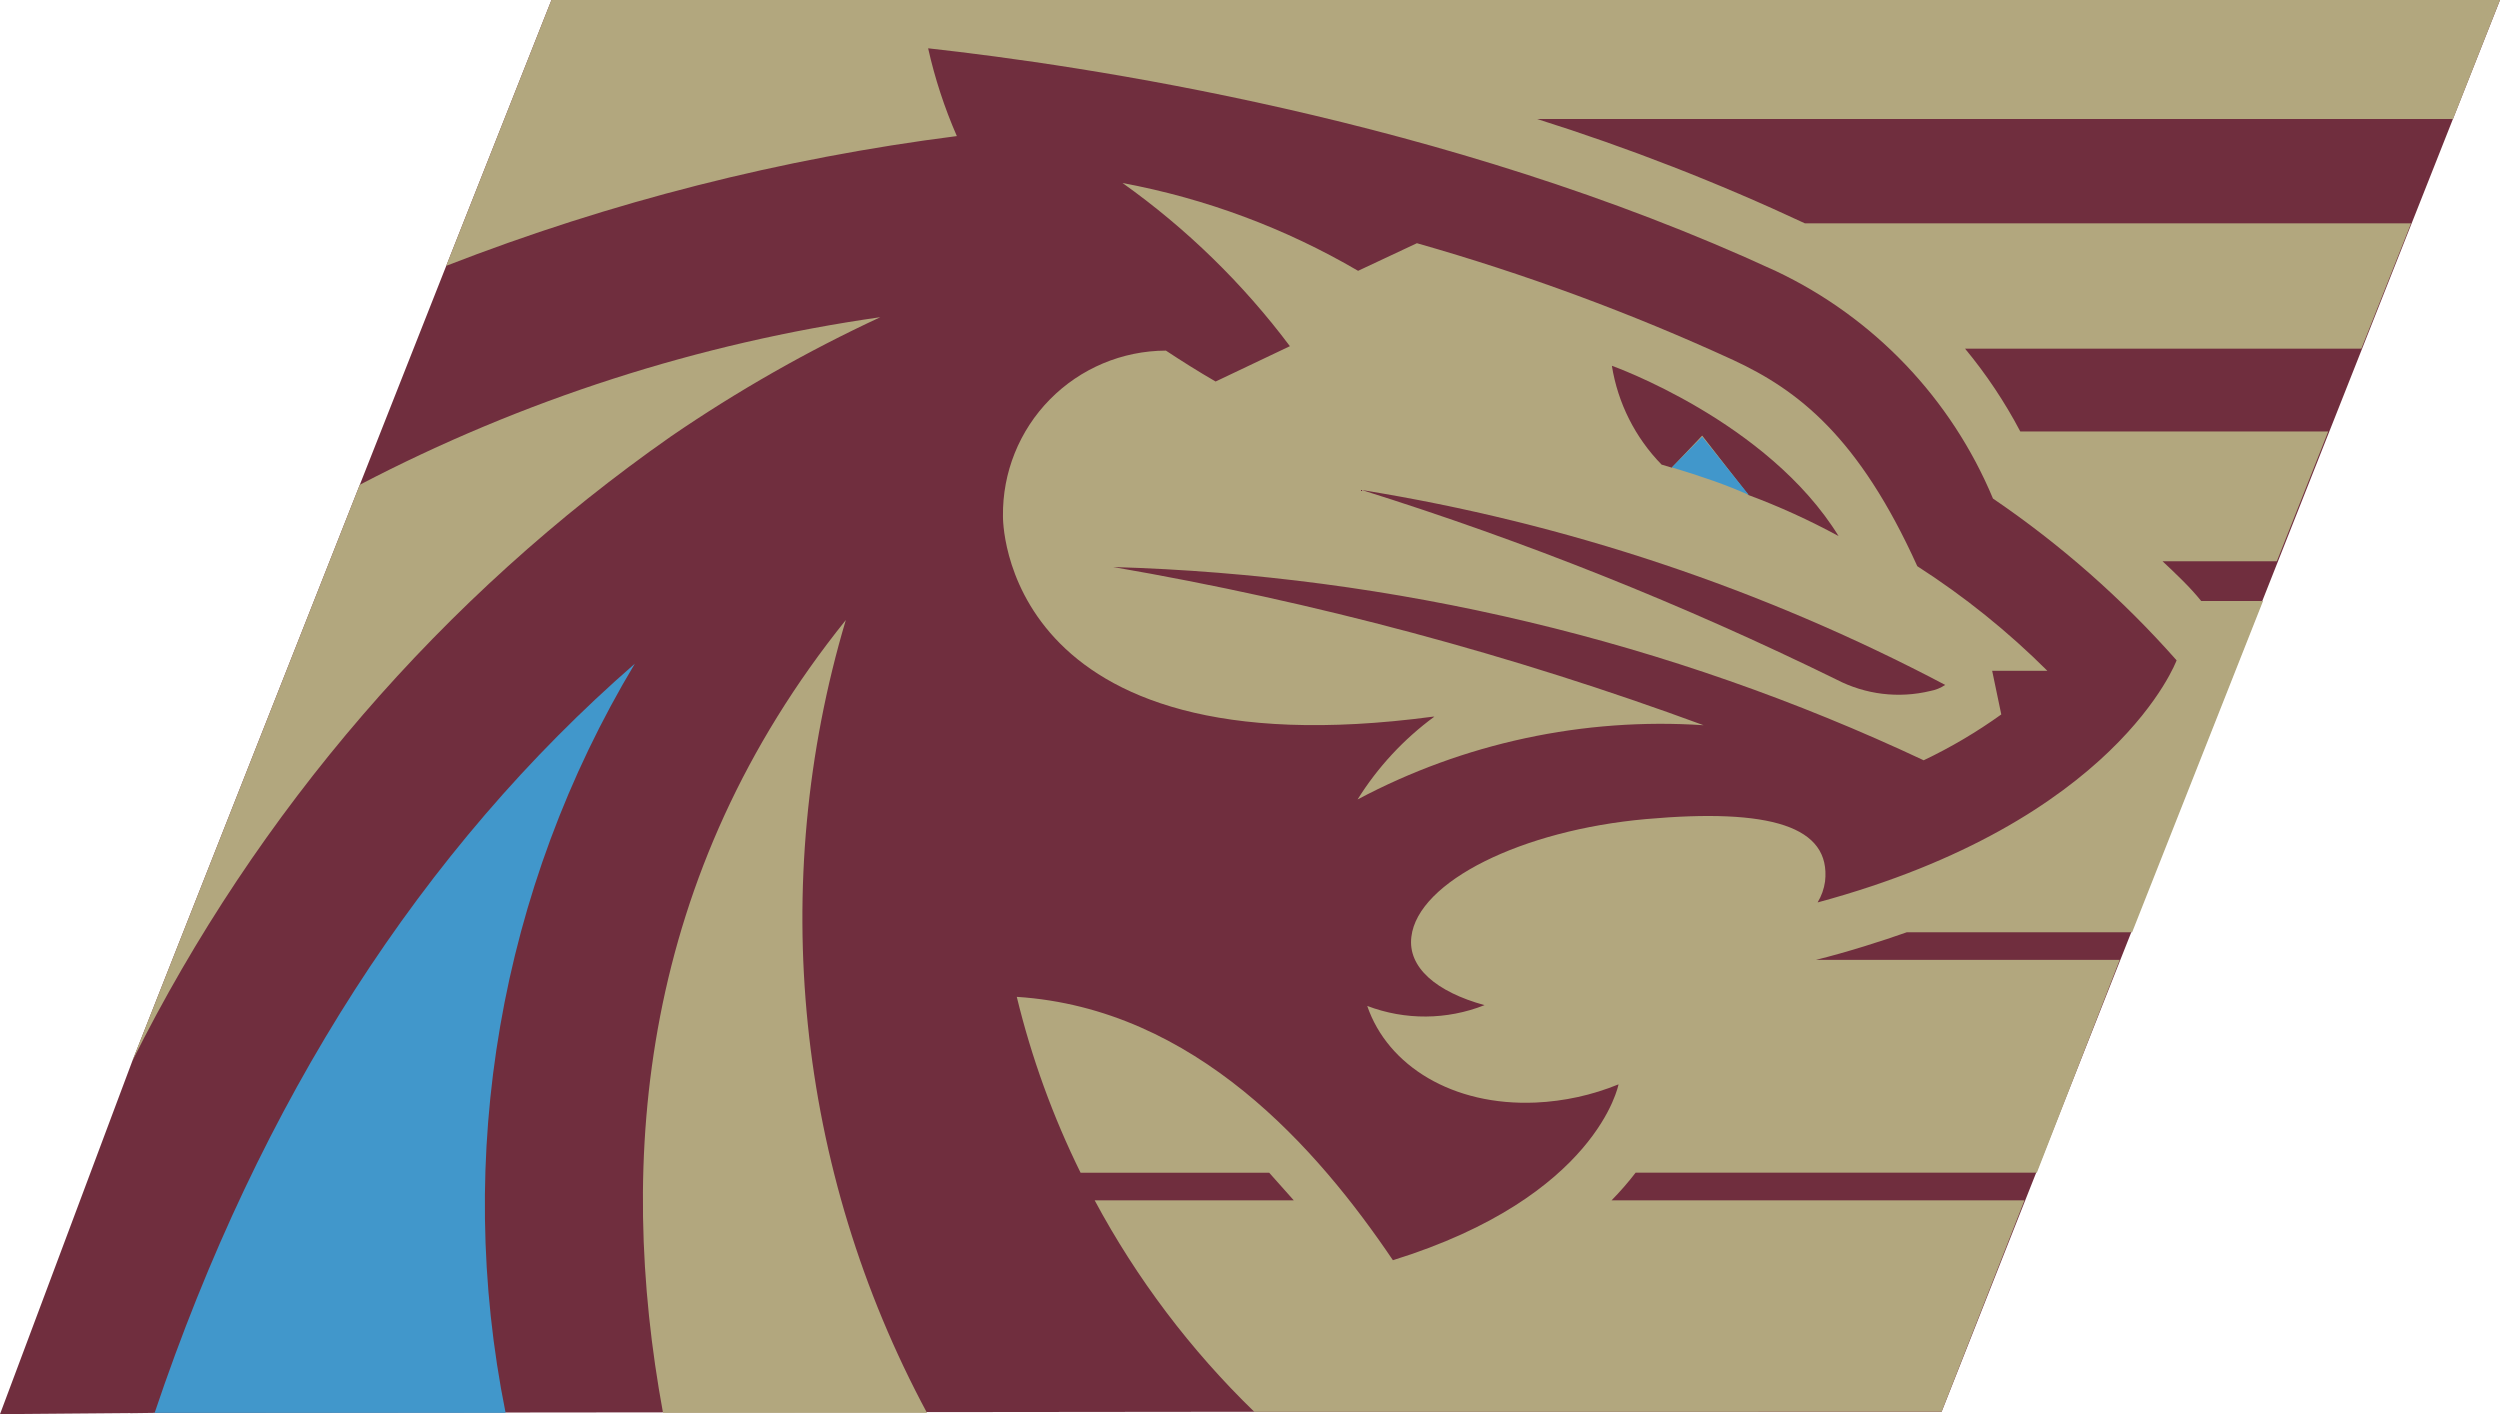 <?xml version="1.0" encoding="UTF-8" standalone="no"?>
<svg
   width="148.799"
   height="84.171"
   viewBox="0 0 148.799 84.171"
   version="1.1"
   id="svg61"
   sodipodi:docname="SMALLLogos_USFL_Panthers.svg"
   inkscape:version="1.1.1 (3bf5ae0d25, 2021-09-20)"
   xmlns:inkscape="http://www.inkscape.org/namespaces/inkscape"
   xmlns:sodipodi="http://sodipodi.sourceforge.net/DTD/sodipodi-0.dtd"
   xmlns="http://www.w3.org/2000/svg"
   xmlns:svg="http://www.w3.org/2000/svg"
   xmlns:rdf="http://www.w3.org/1999/02/22-rdf-syntax-ns#"
   xmlns:cc="http://creativecommons.org/ns#"
   xmlns:dc="http://purl.org/dc/elements/1.1/">
  <defs
     id="defs65" />
  <sodipodi:namedview
     id="namedview63"
     pagecolor="#ffffff"
     bordercolor="#666666"
     borderopacity="1.0"
     inkscape:pageshadow="2"
     inkscape:pageopacity="0.0"
     inkscape:pagecheckerboard="0"
     showgrid="false"
     showguides="true"
     inkscape:guide-bbox="true"
     inkscape:zoom="5.1736111"
     inkscape:cx="107.73018"
     inkscape:cy="67.065558"
     inkscape:window-width="1920"
     inkscape:window-height="1017"
     inkscape:window-x="-8"
     inkscape:window-y="-8"
     inkscape:window-maximized="1"
     inkscape:current-layer="svg61">
    <sodipodi:guide
       position="7.748,10.375"
       orientation="1,0"
       id="guide955" />
    <sodipodi:guide
       position="9.203,0.077"
       orientation="0,-1"
       id="guide4560" />
  </sodipodi:namedview>
  <title
     id="title2">79CF9F08-9711-4926-A34C-73B979E694F4@0.5x</title>
  <path
     style="fill:#702e3e;fill-opacity:1;stroke:none;stroke-width:1px;stroke-linecap:butt;stroke-linejoin:miter;stroke-opacity:1"
     d="M 26.56,15.823 21.416,28.853 7.872,63.161 l -0.124,20.952 1.455,-0.019 65.45,-0.066 H 115.564 L 148.799,0 H 32.823 L 26.56,15.823 7.872,63.161 0,84.171 l 9.203,-0.077"
     id="path957"
     sodipodi:nodetypes="ccccccccccccc" />
  <g
     id="Final-Designs"
     stroke="none"
     stroke-width="1"
     fill="none"
     fill-rule="evenodd"
     transform="translate(-19.216,-46.622)">
    <g
       id="Assets"
       transform="translate(-1647,-8069)"
       fill-rule="nonzero">
      <g
         id="Team-Logos"
         transform="translate(139.5,7908)">
        <g
           id="Group"
           transform="translate(1507.5,133)">
          <g
             id="Panthers"
             transform="translate(0,28.5)">
            <path
               d="m 107.577,105.948 c -2.876,-0.789 -4.586,-2.251 -4.356,-4.075 0.394,-3.286 6.575,-6.342 13.971,-7 7.396,-0.657 11.012,0.427 10.651,3.713 -0.062,0.442 -0.213,0.867 -0.444,1.249 17.834,-4.814 21.368,-14.41 21.368,-14.41 -3.227,-3.653 -6.899,-6.887 -10.93,-9.629 -2.484,-5.955 -7.086,-10.778 -12.919,-13.539 -19.724,-9.119 -41.437,-12.258 -50.46,-13.26 0.401,1.792 0.974,3.542 1.709,5.225 -10.408,1.325 -20.614,3.918 -30.391,7.723 L 52.038,46.122 H 168.014 l -2.794,7.082 H 110.7 c 5.445,1.718 10.771,3.792 15.943,6.211 h 36.078 l -2.959,7.46 h -23.586 c 1.263,1.525 2.365,3.177 3.287,4.929 h 18.327 l -3.057,7.723 h -6.805 c 0.805,0.756 1.644,1.545 2.301,2.366 h 3.682 l -7.791,19.717 h -13.412 c -1.381,0.493 -3.6,1.199 -5.408,1.643 h 18.08 l -4.931,12.668 h -23.882 c -0.443,0.576 -0.921,1.125 -1.43,1.643 h 24.573 l -4.931,12.586 H 93.869 c -3.796,-3.681 -7.001,-7.927 -9.5,-12.586 h 11.851 l -1.463,-1.643 H 83.531 c -1.647,-3.339 -2.92,-6.849 -3.797,-10.467 10.634,0.69 17.916,9.054 22.387,15.675 12.179,-3.779 13.429,-10.467 13.429,-10.467 -1.569,0.641 -3.237,1.008 -4.931,1.084 -4.931,0.214 -8.81,-2.185 -10.026,-5.751 2.253,0.858 4.745,0.84 6.986,-0.049 z"
               id="path24"
               fill="#b2a77e" />
            <path
               d="M 40.631,74.975 27.087,109.283 c 7.428,-14.878 18.456,-27.666 32.084,-37.2 3.945,-2.7 8.107,-5.069 12.442,-7.082 -10.819,1.543 -21.296,4.915 -30.983,9.974 z"
               id="path26"
               fill="#b2a77e" />
            <path
               d="M 57.002,85.623 C 44.379,96.615 34.698,111.551 28.419,130.217 h 20.891 c -3.085,-15.304 -0.341,-31.207 7.692,-44.594 z"
               id="path28"
               fill="#4197cb" />
            <path
               d="m 133.333,79.822 c -3.485,-7.706 -7.101,-10.483 -10.963,-12.274 -6.086,-2.795 -12.378,-5.119 -18.82,-6.95 l -3.501,1.643 c -4.337,-2.537 -9.081,-4.304 -14.02,-5.225 3.802,2.703 7.163,5.979 9.961,9.711 l -4.421,2.103 c -1.052,-0.608 -2.038,-1.232 -2.959,-1.84 -2.598,0.009 -5.085,1.055 -6.906,2.907 -1.822,1.852 -2.827,4.355 -2.792,6.952 0,0 -0.279,15.38 25.592,11.929 h 0.082 c -1.822,1.338 -3.373,3.011 -4.569,4.929 6.319,-3.362 13.452,-4.893 20.595,-4.42 -11.404,-4.198 -23.166,-7.349 -35.141,-9.415 16.7,0.481 33.122,4.396 48.241,11.502 1.618,-0.77 3.163,-1.683 4.619,-2.728 l -0.542,-2.596 h 3.287 c -2.352,-2.345 -4.947,-4.432 -7.742,-6.227 z"
               id="path30"
               fill="#b2a77e" />
            <path
               d="m 115.154,67.893 c 0.355,2.219 1.388,4.274 2.959,5.882 l 0.608,0.181 1.808,-1.906 2.745,3.533 c 1.848,0.687 3.644,1.505 5.375,2.448 C 124.425,71.18 115.154,67.893 115.154,67.893 Z"
               id="path32"
               fill="#702e3e" />
            <path
               d="m 118.721,73.94 c 1.742,0.526 3.287,1.052 4.586,1.643 l -2.778,-3.467 z"
               id="path34"
               fill="#4197cb" />
            <path
               d="m 100.263,75.287 c 9.697,3.039 19.148,6.813 28.271,11.288 1.715,0.889 3.694,1.129 5.572,0.674 0.318,-0.058 0.62,-0.181 0.888,-0.361 -10.869,-5.729 -22.6,-9.647 -34.73,-11.6 z"
               id="path36"
               fill="#702e3e" />
            <path
               d="M 58.679,130.217 H 74.392 C 66.608,115.743 64.87,98.777 69.559,83.026 57.396,98.159 55.884,115.018 58.679,130.217 Z"
               id="path38"
               fill="#b2a77e" />
          </g>
        </g>
      </g>
    </g>
  </g>
</svg>
